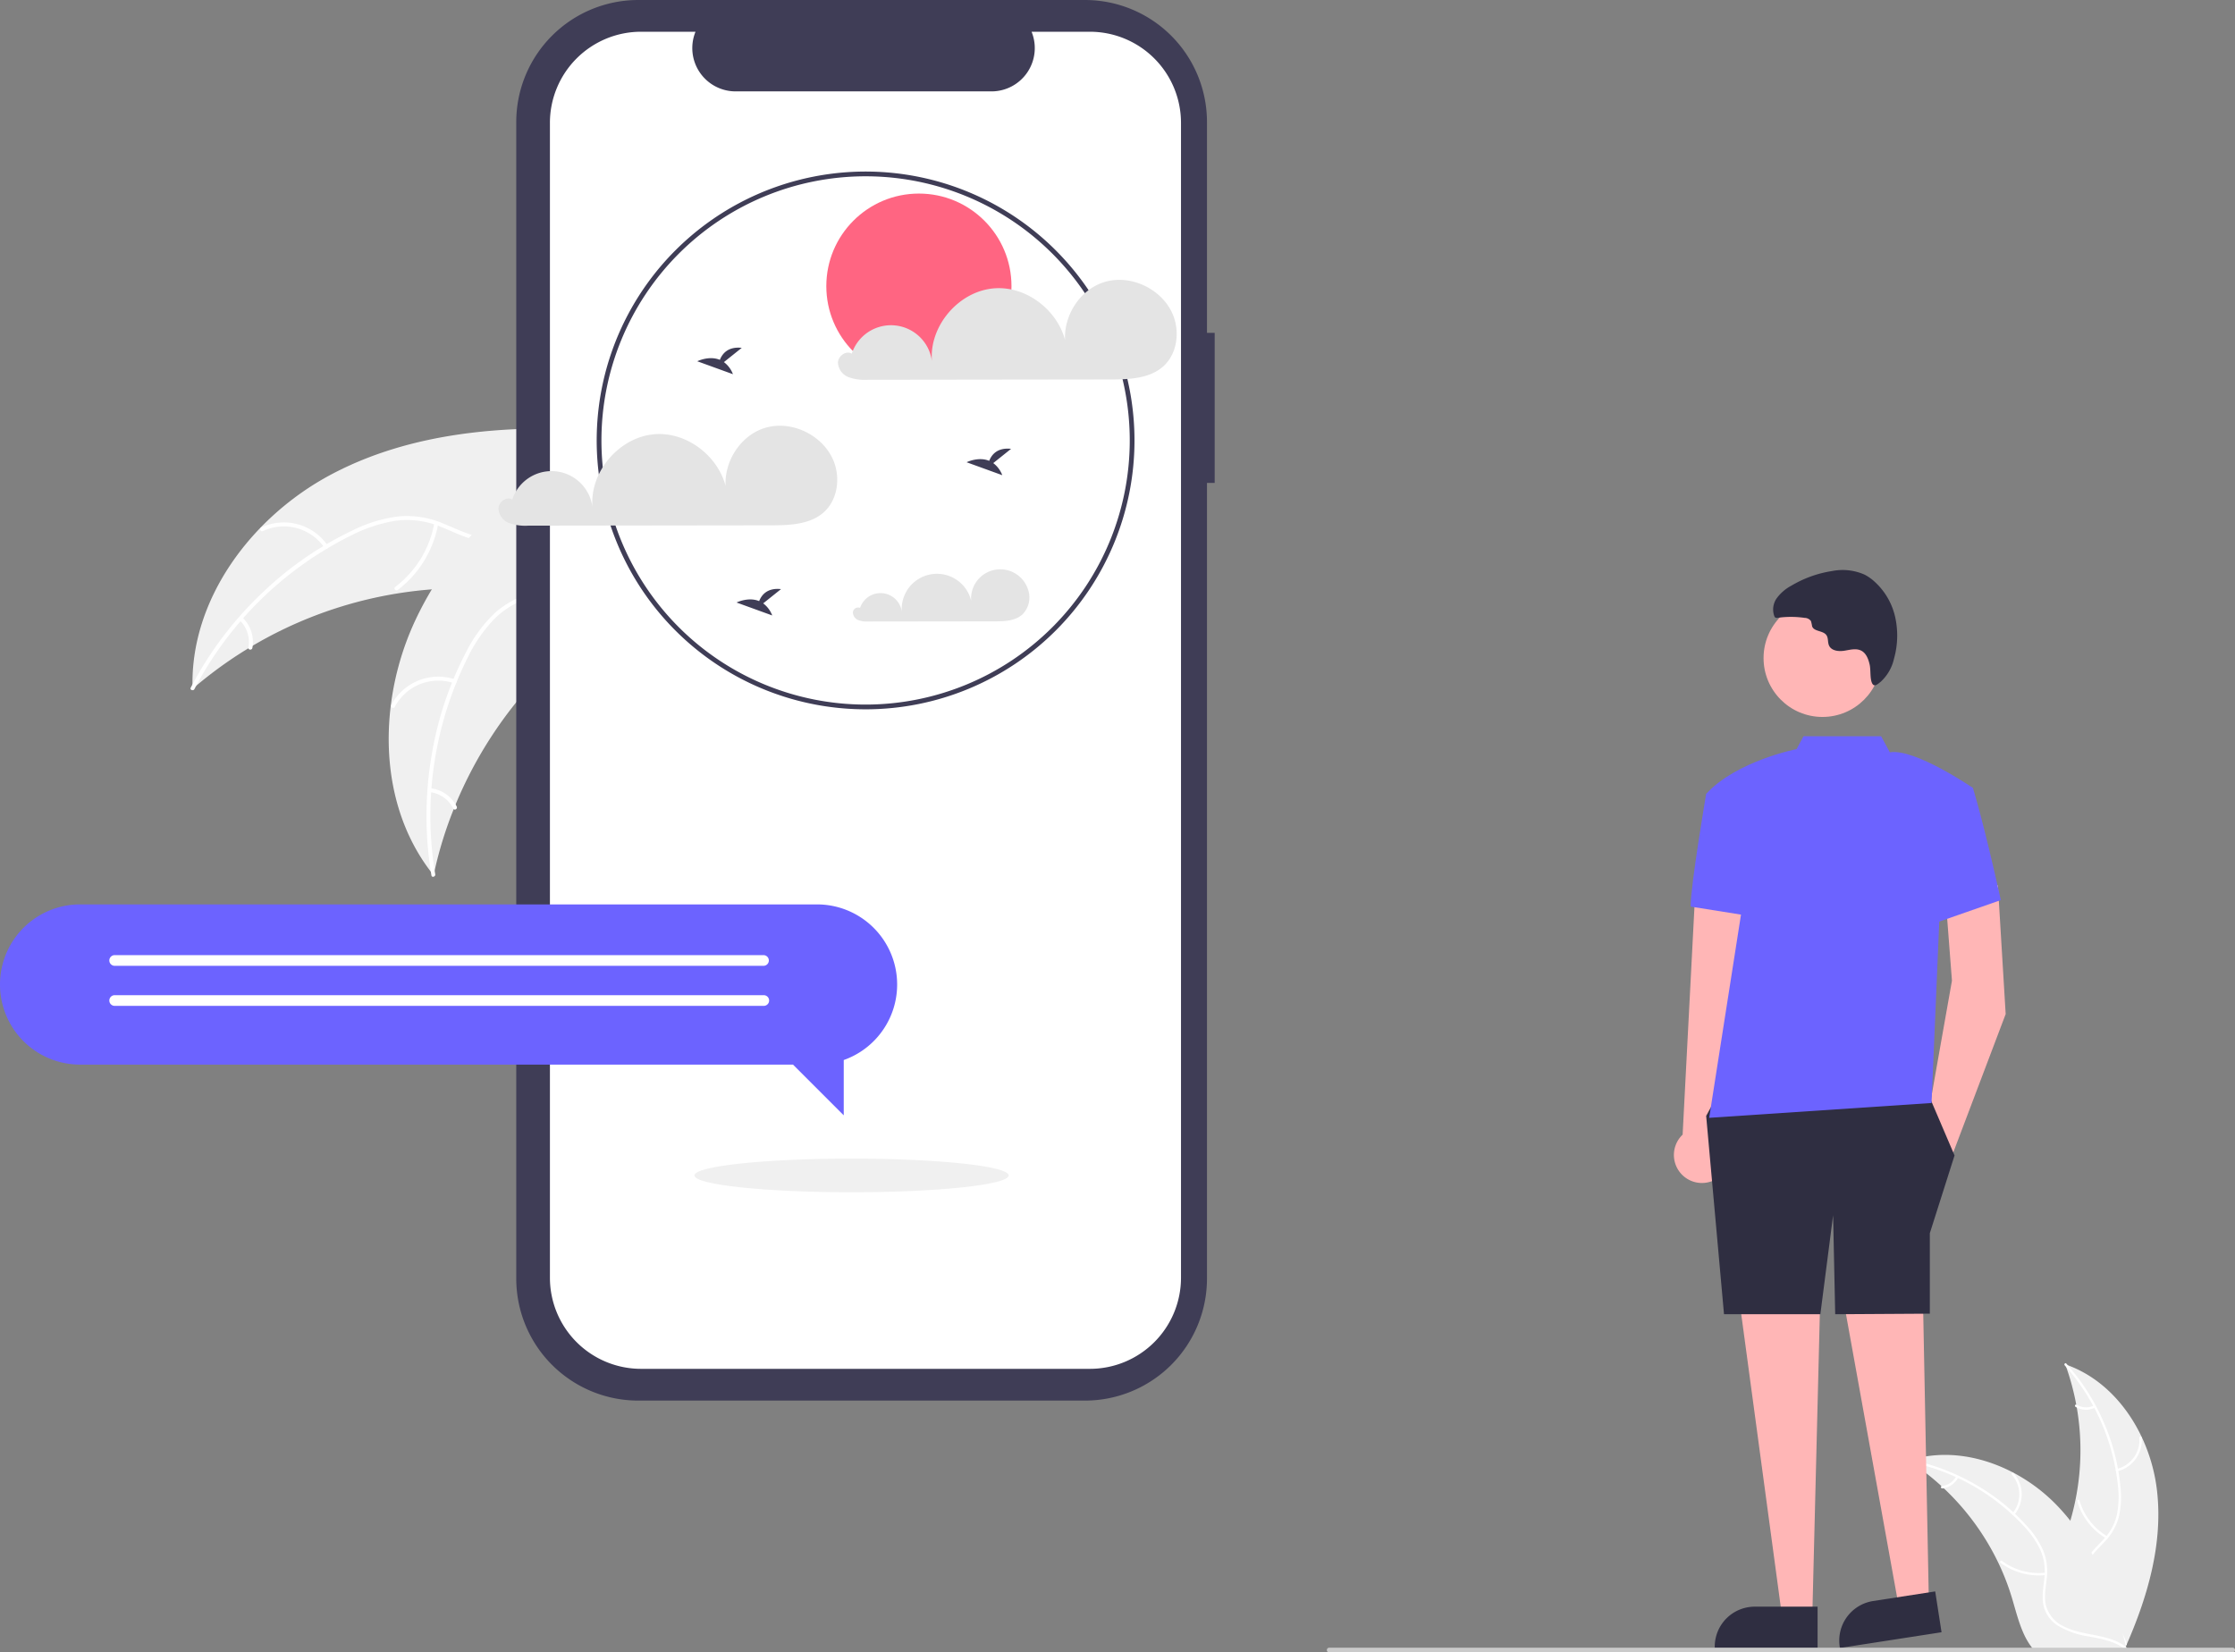 <svg xmlns="http://www.w3.org/2000/svg" width="605.451" height="447.667" viewBox="0 0 605.451 447.667">
  <rect x="0" y="0" width="605.451" height="447.667" fill="#808080" stroke="none"/>
  <g id="Group_1" data-name="Group 1" transform="translate(0 0)">
    <path id="Path_1" data-name="Path 1" d="M1022.4,710.718c-1.817-14.61-10.872-29.006-24.806-33.76a67.835,67.835,0,0,1,0,46.573c-2.141,5.792-5.126,12.01-3.112,17.847,1.253,3.632,4.319,6.411,7.745,8.148a45.032,45.032,0,0,0,10.985,3.377l.739.611C1019.915,740.053,1024.219,725.329,1022.4,710.718Z" transform="translate(-438.133 -307.344)" fill="#f0f0f0"/>
    <path id="Path_2" data-name="Path 2" d="M999.439,677.062a57.98,57.98,0,0,1,14.414,32.631,24.97,24.97,0,0,1-.284,7.818,14.32,14.32,0,0,1-3.562,6.642c-1.605,1.764-3.452,3.382-4.6,5.505a8.768,8.768,0,0,0-.428,7.158,22.784,22.784,0,0,0,5.048,7.53c2.26,2.5,4.646,5.058,5.607,8.371.116.4.732.2.616-.2-1.671-5.763-7.266-9.037-9.934-14.228a8.88,8.88,0,0,1-.6-7.791c1.021-2.236,2.923-3.906,4.564-5.678a15.28,15.28,0,0,0,3.724-6.365,23.079,23.079,0,0,0,.584-7.778,56.248,56.248,0,0,0-4.108-17.094,59,59,0,0,0-10.61-17C999.591,676.264,999.164,676.753,999.439,677.062Z" transform="translate(-440.114 -307.171)" fill="#fff"/>
    <path id="Path_3" data-name="Path 3" d="M1021.424,716.837a8.7,8.7,0,0,0,6.622-9.113.325.325,0,0,0-.648.032,8.055,8.055,0,0,1-6.177,8.464c-.406.1-.2.712.2.616Z" transform="translate(-447.858 -318.242)" fill="#fff"/>
    <path id="Path_4" data-name="Path 4" d="M1012.869,743.979a16.767,16.767,0,0,1-7.487-9.656c-.118-.4-.734-.2-.616.2a17.44,17.44,0,0,0,7.811,10.032C1012.937,744.772,1013.227,744.191,1012.869,743.979Z" transform="translate(-442.046 -327.784)" fill="#fff"/>
    <path id="Path_5" data-name="Path 5" d="M1008.929,694.2a4.924,4.924,0,0,1-4.666-.237c-.357-.218-.646.363-.292.58a5.518,5.518,0,0,0,5.162.273.335.335,0,0,0,.206-.41A.326.326,0,0,0,1008.929,694.2Z" transform="translate(-441.709 -313.409)" fill="#fff"/>
    <path id="Path_6" data-name="Path 6" d="M933.581,716.721c.219.142.438.285.657.433a64.85,64.85,0,0,1,8.291,6.473c.2.181.405.367.6.553A68.364,68.364,0,0,1,957.979,744.5a66.384,66.384,0,0,1,3.637,9.409c1.342,4.452,2.442,9.387,5.1,13.029a11.411,11.411,0,0,0,.887,1.1h24c.055-.027.109-.049.164-.077l.958.044c-.039-.17-.082-.345-.121-.515-.022-.1-.049-.2-.071-.3-.016-.066-.033-.131-.044-.192-.005-.022-.011-.044-.016-.06-.011-.06-.028-.115-.039-.17q-.361-1.471-.745-2.941c0-.005,0-.005-.005-.011a97.615,97.615,0,0,0-8.215-21.567c-.11-.2-.219-.411-.34-.613a63.349,63.349,0,0,0-5.69-8.631,56,56,0,0,0-3.729-4.266,46.573,46.573,0,0,0-11.654-8.73c-8.609-4.546-18.576-6.287-27.777-3.511C934.047,716.573,933.816,716.644,933.581,716.721Z" transform="translate(-416.59 -321.011)" fill="#f0f0f0"/>
    <path id="Path_7" data-name="Path 7" d="M933.508,717.7a57.98,57.98,0,0,1,31.155,17.376,24.97,24.97,0,0,1,4.48,6.413,14.321,14.321,0,0,1,1.155,7.448c-.22,2.375-.72,4.778-.359,7.165a8.769,8.769,0,0,0,3.968,5.973,22.783,22.783,0,0,0,8.564,2.973c3.309.635,6.755,1.241,9.517,3.308.335.25.7-.283.369-.533-4.8-3.6-11.243-2.841-16.5-5.38a8.88,8.88,0,0,1-5.17-5.859c-.531-2.4-.018-4.879.225-7.281a15.282,15.282,0,0,0-.858-7.324,23.082,23.082,0,0,0-4.217-6.562,56.252,56.252,0,0,0-13.572-11.175,59.008,59.008,0,0,0-18.709-7.188c-.409-.081-.456.567-.05.647Z" transform="translate(-416.463 -321.681)" fill="#fff"/>
    <path id="Path_8" data-name="Path 8" d="M977.836,734.061a8.7,8.7,0,0,0-.2-11.262c-.277-.312-.775.1-.5.416a8.055,8.055,0,0,1,.164,10.477C977.037,734.013,977.572,734.381,977.836,734.061Z" transform="translate(-432.141 -323.7)" fill="#fff"/>
    <path id="Path_9" data-name="Path 9" d="M984.516,763.02a16.766,16.766,0,0,1-11.792-3.2c-.335-.249-.7.284-.37.533a17.44,17.44,0,0,0,12.277,3.307c.416-.046.3-.684-.116-.639Z" transform="translate(-430.411 -336.958)" fill="#fff"/>
    <path id="Path_10" data-name="Path 10" d="M951.4,724.131a4.924,4.924,0,0,1-3.868,2.62c-.416.041-.3.679.116.639a5.518,5.518,0,0,0,4.286-2.889.335.335,0,0,0-.082-.451A.326.326,0,0,0,951.4,724.131Z" transform="translate(-421.487 -324.167)" fill="#fff"/>
    <path id="Path_11" data-name="Path 11" d="M247.656,294.6c-21.561,11.372-38.549,33.826-37.75,58.188a112.309,112.309,0,0,1,72.122-27.276c10.223-.077,21.6.9,29.46-5.636,4.89-4.068,7.4-10.443,8.081-16.767s-.262-12.7-1.205-18.99l.514-1.5C294.54,281.267,269.217,283.224,247.656,294.6Z" transform="translate(-157.738 -166.163)" fill="#f0f0f0"/>
    <path id="Path_12" data-name="Path 12" d="M210.12,352.977a95.994,95.994,0,0,1,42.088-41.435,41.338,41.338,0,0,1,12.273-4.14,23.709,23.709,0,0,1,12.372,1.625c3.672,1.453,7.259,3.364,11.22,3.9a14.517,14.517,0,0,0,11.336-3.53c3.91-3.274,6.411-7.758,8.7-12.228,2.546-4.963,5.111-10.158,9.679-13.586.553-.415-.123-1.25-.676-.835-7.946,5.964-9.739,16.546-16.214,23.718-3.022,3.347-7.07,5.8-11.714,5.494-4.06-.271-7.761-2.238-11.466-3.742a25.3,25.3,0,0,0-12.038-2.039,38.214,38.214,0,0,0-12.387,3.652,93.132,93.132,0,0,0-24.065,16.375A97.7,97.7,0,0,0,209.115,352.6c-.319.612.689.987,1.005.38Z" transform="translate(-157.443 -166.303)" fill="#fff"/>
    <path id="Path_13" data-name="Path 13" d="M256.743,328.147a14.4,14.4,0,0,0-17.99-4.916c-.625.295-.2,1.28.43.985a13.336,13.336,0,0,1,16.725,4.607C256.3,329.4,257.128,328.717,256.743,328.147Z" transform="translate(-167.956 -180.338)" fill="#fff"/>
    <path id="Path_14" data-name="Path 14" d="M305.86,321.94a27.759,27.759,0,0,1-10.567,17.251c-.552.417.125,1.252.676.835a28.873,28.873,0,0,0,10.96-17.973c.12-.682-.949-.791-1.068-.112Z" transform="translate(-188.215 -180.198)" fill="#fff"/>
    <path id="Path_15" data-name="Path 15" d="M229.726,362.686a8.152,8.152,0,0,1,2.367,7.365c-.128.68.941.788,1.068.112a9.136,9.136,0,0,0-2.6-8.153.555.555,0,0,0-.755-.079.54.54,0,0,0-.08.755Z" transform="translate(-164.794 -194.625)" fill="#fff"/>
    <path id="Path_16" data-name="Path 16" d="M304.8,402.932c.092-.423.184-.845.285-1.271a107.358,107.358,0,0,1,5.167-16.631c.161-.42.331-.843.5-1.257a113.182,113.182,0,0,1,22.775-34.9,109.905,109.905,0,0,1,12.44-11.143c6.109-4.686,13.105-9.281,17.189-15.527a18.863,18.863,0,0,0,1.176-2.016L350.275,283.02c-.074-.068-.14-.141-.215-.209l-.494-1.51c-.24.159-.486.329-.727.488-.14.092-.276.192-.416.283-.092.064-.184.128-.271.18-.031.021-.061.043-.084.061-.087.052-.162.11-.24.159q-2.065,1.421-4.118,2.876c-.008,0-.008,0-.014.015a161.615,161.615,0,0,0-28.585,25.354c-.25.288-.508.58-.751.885a104.885,104.885,0,0,0-10.032,13.867,92.714,92.714,0,0,0-4.422,8.274,77.1,77.1,0,0,0-6.692,23.16c-2,15.995,1.146,32.449,10.835,45.071C304.3,402.3,304.543,402.612,304.8,402.932Z" transform="translate(-187.341 -165.826)" fill="#f0f0f0"/>
    <path id="Path_17" data-name="Path 17" d="M310.937,402.942a95.994,95.994,0,0,1,8.658-58.423,41.339,41.339,0,0,1,7.307-10.694,23.71,23.71,0,0,1,10.856-6.151c3.806-1.051,7.821-1.685,11.306-3.642a14.517,14.517,0,0,0,6.926-9.643c1.151-4.968.448-10.054-.413-15-.955-5.5-2.035-11.188-.452-16.675.192-.665-.851-.924-1.042-.26-2.754,9.546,2.186,19.074,1.334,28.7-.4,4.492-2.151,8.891-6.045,11.439-3.4,2.228-7.545,2.886-11.408,3.916a25.3,25.3,0,0,0-10.839,5.619,38.216,38.216,0,0,0-7.691,10.374,93.131,93.131,0,0,0-9.355,27.563,97.7,97.7,0,0,0-.172,33.183c.114.68,1.144.374,1.031-.3Z" transform="translate(-193.038 -166.099)" fill="#fff"/>
    <path id="Path_18" data-name="Path 18" d="M311.027,387.677a14.4,14.4,0,0,0-17.323,6.906c-.322.612.614,1.14.936.528a13.336,13.336,0,0,1,16.128-6.391c.654.224.91-.82.26-1.042Z" transform="translate(-187.696 -203.604)" fill="#fff"/>
    <path id="Path_19" data-name="Path 19" d="M350.861,353.048a27.759,27.759,0,0,1,1.949,20.136c-.189.665.853.924,1.042.26a28.874,28.874,0,0,0-2.07-20.949c-.315-.617-1.234-.06-.921.553Z" transform="translate(-208.141 -191.195)" fill="#fff"/>
    <path id="Path_20" data-name="Path 20" d="M309.813,435.044a8.152,8.152,0,0,1,6.324,4.456c.307.62,1.226.063.921-.554A9.135,9.135,0,0,0,310.073,434a.555.555,0,0,0-.651.391.54.54,0,0,0,.391.651Z" transform="translate(-193.336 -220.439)" fill="#fff"/>
    <path id="Path_21" data-name="Path 21" d="M535.629,191.693h-2.085V134.58a33.055,33.055,0,0,0-33.055-33.055h-121a33.056,33.056,0,0,0-33.056,33.056V447.907a33.055,33.055,0,0,0,33.055,33.056h121a33.055,33.055,0,0,0,33.056-33.055V232.347h2.085Z" transform="translate(-206.58 -101.524)" fill="#3f3d56"/>
    <path id="Path_22" data-name="Path 22" d="M506.9,114.913H491.107a11.728,11.728,0,0,1-10.859,16.157H410.927a11.728,11.728,0,0,1-10.858-16.157H385.317A24.685,24.685,0,0,0,360.631,139.6V452.465a24.685,24.685,0,0,0,24.685,24.685H506.9a24.685,24.685,0,0,0,24.685-24.685h0V139.6A24.685,24.685,0,0,0,506.9,114.913Z" transform="translate(-211.659 -106.313)" fill="#fff"/>
    <path id="Path_23" data-name="Path 23" d="M453.2,319.567a72.843,72.843,0,1,1,72.842-72.843A72.843,72.843,0,0,1,453.2,319.567Zm0-144.4a71.558,71.558,0,1,0,71.558,71.558A71.558,71.558,0,0,0,453.2,175.167Z" transform="translate(-218.714 -127.405)" fill="#3f3d56"/>
    <path id="Path_24" data-name="Path 24" d="M429.985,291.363c-2.514-7.451-11.487-12.011-18.987-9.648-6.486,2.043-10.9,8.959-10.545,15.672-2.169-8.2-10.514-14.612-19.073-14.011-9.619.675-17.74,10.083-17,19.7a11.182,11.182,0,0,0-21.755-1.85l0-.178c-1.53-.86-3.6.647-3.695,2.4a4.441,4.441,0,0,0,2.9,4.007,13.031,13.031,0,0,0,5.182.7l65.726-.085c5.089-.007,10.7-.206,14.44-3.657C430.634,301.218,431.489,295.82,429.985,291.363Z" transform="translate(-203.895 -165.75)" fill="#e4e4e4"/>
    <path id="Path_25" data-name="Path 25" d="M535.827,347.081a7.908,7.908,0,0,0-15.381,3.138,9.54,9.54,0,0,0-18.789,2.961,5.824,5.824,0,0,0-11.33-.964l0-.093a1.422,1.422,0,0,0-1.924,1.25,2.313,2.313,0,0,0,1.51,2.087,6.785,6.785,0,0,0,2.7.363l34.231-.044c2.651,0,5.572-.107,7.521-1.9A6.54,6.54,0,0,0,535.827,347.081Z" transform="translate(-257.36 -187.45)" fill="#e4e4e4"/>
    <circle id="Ellipse_1" data-name="Ellipse 1" cx="25.08" cy="25.08" r="25.08" transform="translate(223.846 52.44)" fill="#ff6582"/>
    <path id="Path_26" data-name="Path 26" d="M573.153,229.837c-2.514-7.451-11.487-12.011-18.987-9.648-6.486,2.043-10.9,8.959-10.545,15.672-2.169-8.2-10.514-14.612-19.073-14.011-9.619.675-17.74,10.083-17,19.7a11.182,11.182,0,0,0-21.755-1.85l0-.178c-1.53-.86-3.6.647-3.695,2.4a4.441,4.441,0,0,0,2.9,4.007,13.031,13.031,0,0,0,5.182.7l65.726-.085c5.089-.007,10.7-.206,14.44-3.657C573.8,239.692,574.657,234.294,573.153,229.837Z" transform="translate(-255.103 -143.744)" fill="#e4e4e4"/>
    <path id="Path_27" data-name="Path 27" d="M543.577,294.664l4.831-3.864c-3.753-.414-5.295,1.633-5.926,3.253-2.932-1.217-6.124.378-6.124.378l9.666,3.509A7.314,7.314,0,0,0,543.577,294.664Z" transform="translate(-274.512 -169.205)" fill="#3f3d56"/>
    <path id="Path_28" data-name="Path 28" d="M446.554,353.824l4.831-3.864c-3.753-.414-5.295,1.633-5.926,3.253-2.932-1.217-6.124.378-6.124.378L449,357.1A7.314,7.314,0,0,0,446.554,353.824Z" transform="translate(-239.809 -190.365)" fill="#3f3d56"/>
    <path id="Path_29" data-name="Path 29" d="M429.989,252.069l4.831-3.864c-3.753-.414-5.295,1.633-5.926,3.253-2.932-1.217-6.124.378-6.124.378l9.666,3.509a7.314,7.314,0,0,0-2.447-3.276Z" transform="translate(-233.884 -153.969)" fill="#3f3d56"/>
    <ellipse id="Ellipse_2" data-name="Ellipse 2" cx="42.56" cy="4.56" rx="42.56" ry="4.56" transform="translate(188.126 313.88)" fill="#f0f0f0"/>
    <path id="Path_30" data-name="Path 30" d="M150.4,482.977H350.036a21.7,21.7,0,0,1,7.233,42.159v14.983l-13.743-13.743H150.4a21.7,21.7,0,1,1,0-43.4Z" transform="translate(-128.703 -237.961)" fill="#6c63ff"/>
    <path id="Path_31" data-name="Path 31" d="M176.319,507.266H352.084a1.447,1.447,0,0,0,0-2.893H176.319a1.447,1.447,0,1,0,0,2.893Z" transform="translate(-145.217 -245.614)" fill="#fff"/>
    <path id="Path_32" data-name="Path 32" d="M176.319,524.158H352.084a1.447,1.447,0,1,0,0-2.893H176.319a1.447,1.447,0,1,0,0,2.893Z" transform="translate(-145.217 -251.656)" fill="#fff"/>
    <path id="Path_33" data-name="Path 33" d="M846.052,554.554a7.553,7.553,0,0,0,2.076-11.394l8.782-68.232-16.412.689-3.472,66.854a7.594,7.594,0,0,0,9.025,12.084Z" transform="translate(-381.209 -235.082)" fill="#ffb6b6"/>
    <path id="Path_34" data-name="Path 34" d="M832.055,373.388l2.109,34.887-14.238,37.6-6.8-10.058,6.484-36.582-1.8-23.4Z" transform="translate(-290.836 -133.553)" fill="#ffb6b6"/>
    <path id="Path_35" data-name="Path 35" d="M798.336,540.34l1.747,89.681-7.665,1.187-16.57-91.789Z" transform="translate(-277.504 -192.938)" fill="#ffb6b6"/>
    <path id="Path_36" data-name="Path 36" d="M733.457,545.176l12,88.892h7.757l2.327-93.244Z" transform="translate(-262.341 -193.441)" fill="#ffb6b6"/>
    <circle id="Ellipse_3" data-name="Ellipse 3" cx="15.953" cy="15.953" r="15.953" transform="translate(477.74 162.325)" fill="#ffb6b6"/>
    <path id="Path_37" data-name="Path 37" d="M903.295,372.571c.543,1.195,1.4.448,2.39-.368a11.98,11.98,0,0,0,3.555-6.163,23.12,23.12,0,0,0,.283-11.557,18.356,18.356,0,0,0-6.009-9.789,12.291,12.291,0,0,0-2.224-1.484,14.694,14.694,0,0,0-8.8-.976,30.708,30.708,0,0,0-11.02,3.954,11.858,11.858,0,0,0-3.925,3.34,5.268,5.268,0,0,0-.711,4.928.839.839,0,0,0,.253.366.96.96,0,0,0,.7.077,26.114,26.114,0,0,1,7.26.023,2.16,2.16,0,0,1,1.712.865,11.83,11.83,0,0,1,.318,1.437c.545,1.458,2.954,1.1,3.86,2.366.57.8.318,1.925.716,2.819.638,1.433,2.581,1.661,4.131,1.415s3.224-.735,4.615-.009c1.34.7,1.924,2.287,2.261,3.761C902.986,369.007,902.719,371.3,903.295,372.571Z" transform="translate(-396.18 -187.533)" fill="#2f2e41"/>
    <path id="Path_38" data-name="Path 38" d="M780.156,458.642l6.694,15.652-6.694,21.06v21.8l-25.636.154-.567-26.807L750.5,517.307H724.4l-4.832-53.73,6.931-12.715Z" transform="translate(-257.374 -161.263)" fill="#2f2e41"/>
    <path id="Path_39" data-name="Path 39" d="M874.645,412.042l-1.886,3.495s-16.268,3.169-24.487,12.123L859.3,450.185l-10.216,65.238,60.238-4.016,2.137-50.228,9.064-35.131s-15.714-10.778-22.494-9.645l-2.373-4.362Z" transform="translate(-386.077 -212.589)" fill="#6c63ff"/>
    <path id="Path_40" data-name="Path 40" d="M861.414,438.7l-15.484-2.346s-4.239,24.862-4.2,30.538l18.688,2.982Z" transform="translate(-383.736 -221.286)" fill="#6c63ff"/>
    <path id="Path_41" data-name="Path 41" d="M946.866,435.434l7.4-1.586s2.854,9.058,7.564,30.389L942.6,470.948Z" transform="translate(-419.815 -220.389)" fill="#6c63ff"/>
    <path id="Path_42" data-name="Path 42" d="M879.745,790.363H851.887v-.352a10.844,10.844,0,0,1,10.843-10.843h17.016Z" transform="translate(-387.37 -343.902)" fill="#2f2e41"/>
    <path id="Path_43" data-name="Path 43" d="M932.1,783.8l-27.53,4.263-.054-.348a10.844,10.844,0,0,1,9.056-12.375h0l16.815-2.6Z" transform="translate(-406.147 -341.602)" fill="#2f2e41"/>
    <path id="Path_44" data-name="Path 44" d="M933.667,797.761H688.942a.642.642,0,0,1,0-1.285H933.667a.642.642,0,0,1,0,1.285Z" transform="translate(-328.858 -350.093)" fill="#cacaca"/>
  </g>
</svg>
